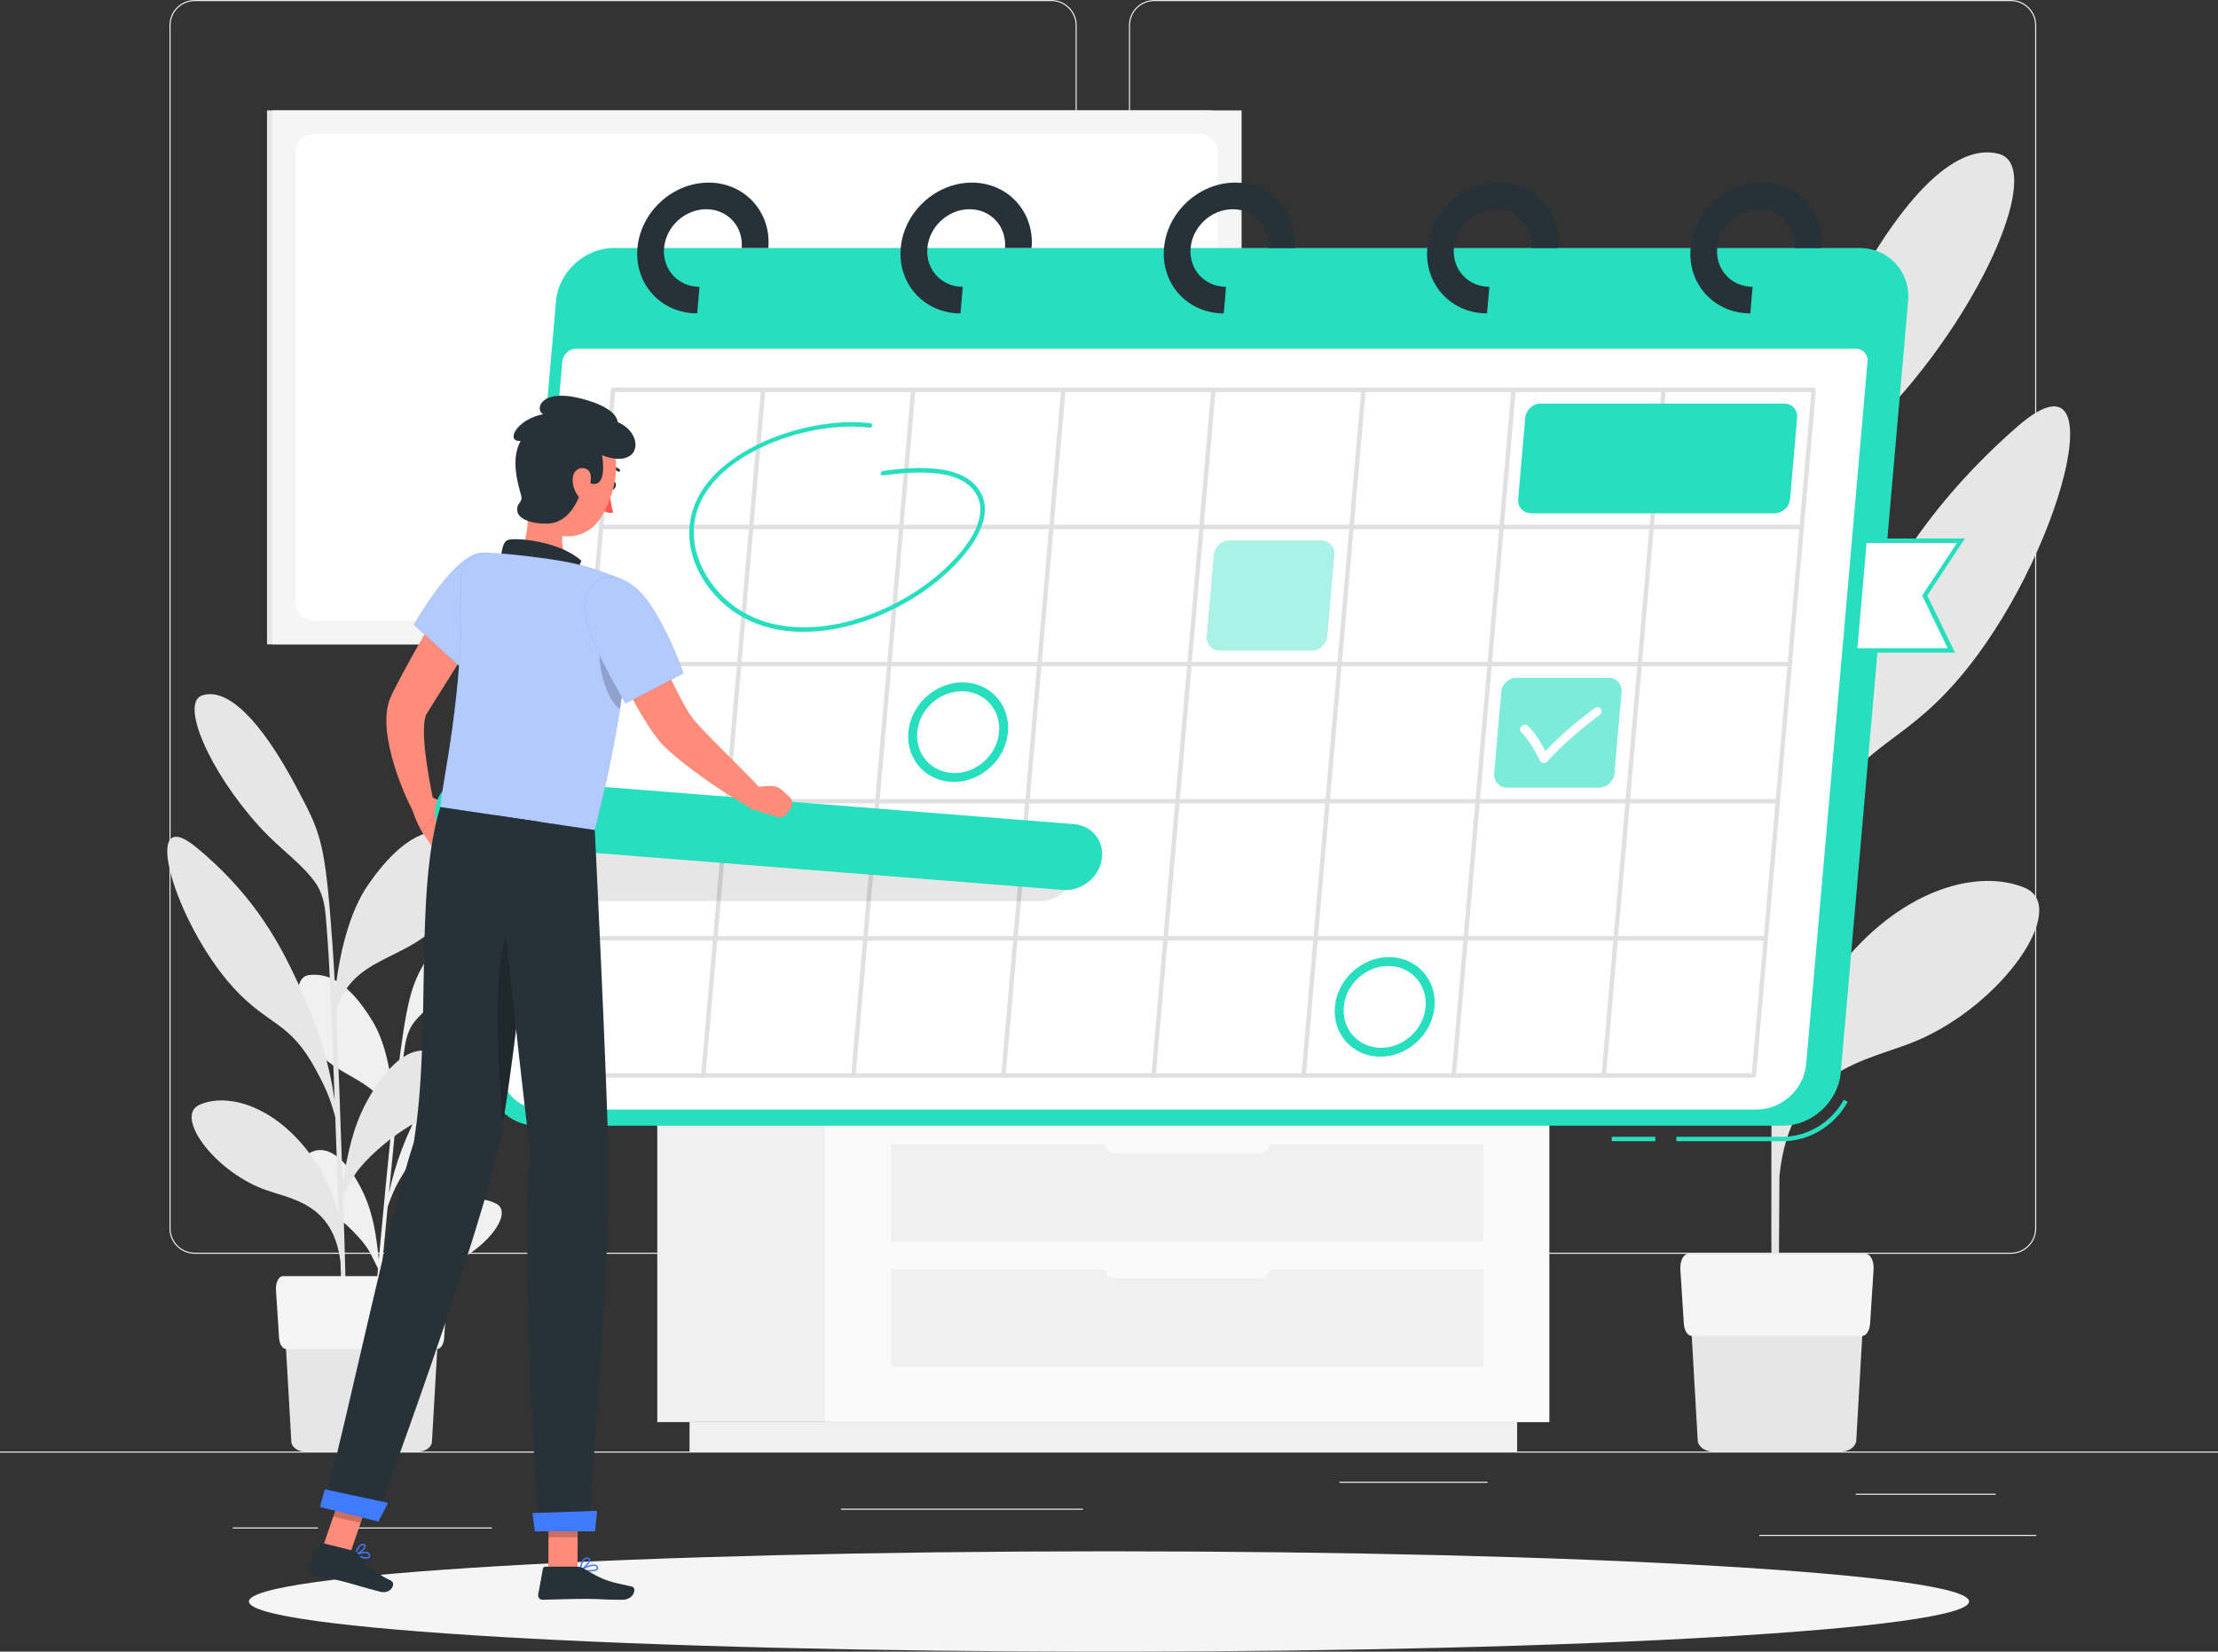 <svg width="701" height="522" viewBox="0 0 701 522" fill="none" xmlns="http://www.w3.org/2000/svg">
<rect x="0" y="0" width="701" height="522" fill="#333333" stroke="none"/>
<g clip-path="url(#clip0_9_4)">
<path d="M701 458.734H0V459.084H701V458.734Z" fill="#EBEBEB"/>
<path d="M332.288 396.253H61.562C57.146 396.253 53.557 392.666 53.557 388.253V7.999C53.557 3.586 57.146 0 61.562 0H332.288C336.705 0 340.294 3.586 340.294 7.999V388.253C340.294 392.666 336.705 396.253 332.288 396.253ZM61.562 0.35C57.342 0.35 53.907 3.783 53.907 7.999V388.253C53.907 392.47 57.342 395.902 61.562 395.902H332.288C336.508 395.902 339.943 392.47 339.943 388.253V7.999C339.943 3.783 336.508 0.35 332.288 0.35H61.562Z" fill="#EBEBEB"/>
<path d="M635.541 396.253H364.814C360.398 396.253 356.809 392.666 356.809 388.253V7.999C356.809 3.586 360.398 0 364.814 0H635.541C639.957 0 643.546 3.586 643.546 7.999V388.253C643.546 392.666 639.957 396.253 635.541 396.253ZM364.814 0.35C360.594 0.35 357.16 3.783 357.16 7.999V388.253C357.16 392.47 360.594 395.902 364.814 395.902H635.541C639.761 395.902 643.196 392.47 643.196 388.253V7.999C643.196 3.783 639.761 0.35 635.541 0.35H364.814Z" fill="#EBEBEB"/>
<path d="M630.76 472.071H586.499V472.421H630.76V472.071Z" fill="#EBEBEB"/>
<path d="M470.146 468.274H423.306V468.625H470.146V468.274Z" fill="#EBEBEB"/>
<path d="M643.546 485.086H556.019V485.436H643.546V485.086Z" fill="#EBEBEB"/>
<path d="M100.509 482.732H73.549V483.082H100.509V482.732Z" fill="#EBEBEB"/>
<path d="M155.468 482.732H113.001V483.082H155.468V482.732Z" fill="#EBEBEB"/>
<path d="M342.284 476.806H265.791V477.156H342.284V476.806Z" fill="#EBEBEB"/>
<path d="M639.943 280.592C625.726 274.638 602.159 280.382 582.643 304.03C573.628 314.957 564.95 330.983 562.594 347.374C562.749 328.658 562.931 308.555 563.127 289.586C566.141 277.174 568.917 271.5 573.208 262.884C587.522 234.137 599.355 237.303 618.801 214.804C651.145 177.372 669.693 106.751 637.503 134.895C608.328 160.406 594.224 185.931 584.41 208.08C571.161 238.004 565.833 258.892 563.225 279.864C563.408 262.044 563.59 245.681 563.73 233.059C564.221 191.885 565.356 178.646 565.553 174.556C566.057 164.651 569.338 158.879 570.235 157.464C577.904 145.43 589.947 137.557 601.738 123.842C629.217 91.901 645.088 52.339 631.853 48.668C618.015 44.844 599.818 62.271 579.615 103.178C568.034 126.63 565.09 132.178 562.749 178.128C562.538 182.121 561.669 197.167 561.248 218.083C557.982 195.598 551.771 173.267 540.919 158.445C520.016 129.88 504.131 127.148 492.536 129.88C480.956 132.612 485.807 162.606 498.873 178.632C518.544 202.756 551.294 197.629 561.024 229.724C560.533 258.065 560.183 293.957 559.987 327.383C556.678 310.124 553.229 295.764 545.63 282.245C531.498 257.112 514.113 246.143 502.154 257.981C494.71 265.336 503.346 285.972 518.922 294.447C534.723 303.049 547.677 314.957 552.696 322.102C553.874 323.769 557.743 330.171 559.959 333.841C559.748 374.65 559.776 410.668 560.127 422.954L562.216 423.08C562.09 419.914 562.188 399.153 562.398 371.68C565.833 337.386 590.074 335.522 605.566 329.008C633.213 317.38 654.145 286.546 639.929 280.592H639.943Z" fill="#E6E6E6"/>
<path d="M541.186 458.734H582.055C584.284 458.734 586.204 457.431 586.653 455.61L589.555 404.98H533.686L536.588 455.61C537.036 457.431 538.957 458.734 541.186 458.734Z" fill="#E6E6E6"/>
<path d="M534.709 422.212H588.532C589.821 422.212 590.901 420.517 591.055 418.275L592.149 401.17C592.317 398.536 591.139 396.239 589.625 396.239H533.601C532.087 396.239 530.909 398.536 531.078 401.17L532.171 418.275C532.311 420.517 533.405 422.212 534.695 422.212H534.709Z" fill="#F5F5F5"/>
<path d="M260.772 349.546H207.734V449.446H260.772V349.546Z" fill="#F0F0F0"/>
<path d="M479.498 449.46H217.927V458.734H479.498V449.46Z" fill="#F0F0F0"/>
<path d="M260.772 449.46H489.677V349.56H260.772V449.46Z" fill="#FAFAFA"/>
<path d="M281.634 392.442H468.829V361.706H281.634V392.442Z" fill="#F0F0F0"/>
<path d="M281.634 431.948H468.829V401.212H281.634V431.948Z" fill="#F0F0F0"/>
<path d="M352.267 357.895H398.196C399.977 357.895 401.421 359.338 401.421 361.117V361.257C401.421 363.037 399.977 364.48 398.196 364.48H352.267C350.486 364.48 349.042 363.037 349.042 361.257V361.117C349.042 359.338 350.486 357.895 352.267 357.895Z" fill="#FAFAFA"/>
<path d="M352.267 397.387H398.196C399.977 397.387 401.421 398.83 401.421 400.61V400.75C401.421 402.529 399.977 403.972 398.196 403.972H352.267C350.486 403.972 349.042 402.529 349.042 400.75V400.61C349.042 398.83 350.486 397.387 352.267 397.387Z" fill="#FAFAFA"/>
<path d="M496.757 340.594H260.786V349.546H496.757V340.594Z" fill="#F0F0F0"/>
<path d="M200.318 349.546H260.772V340.594H200.318V349.546Z" fill="#E6E6E6"/>
<path d="M156.8 380.394C150.743 377.228 140.116 378.867 130.596 388.576C126.194 393.059 121.75 399.811 120.095 406.97C120.881 398.704 121.722 389.822 122.521 381.445C124.329 376.079 125.759 373.67 127.989 370.027C135.405 357.867 140.523 359.716 149.958 350.512C165.674 335.2 176.554 304.688 161.258 315.909C147.392 326.08 140.186 336.825 135.013 346.24C128.017 358.96 124.876 367.996 122.927 377.158C123.685 369.285 124.386 362.07 124.932 356.494C126.713 338.31 127.722 332.51 127.961 330.717C128.563 326.36 130.232 323.937 130.68 323.334C134.522 318.305 140.144 315.279 145.878 309.675C159.239 296.605 167.749 279.723 162.043 277.594C156.071 275.381 147.378 282.385 136.891 299.701C130.877 309.619 129.363 311.959 126.587 332.188C126.348 333.939 125.395 340.566 124.414 349.784C123.825 339.725 121.932 329.625 117.698 322.662C109.552 309.241 102.626 307.434 97.411 308.204C92.182 308.975 93.191 322.41 98.364 329.989C106.131 341.392 120.81 340.37 123.881 354.925C122.591 367.436 121.063 383.28 119.717 398.046C118.904 390.299 117.922 383.812 115.09 377.55C109.805 365.909 102.528 360.403 96.794 365.18C93.233 368.15 96.261 377.592 102.823 381.935C109.482 386.334 114.754 392.092 116.703 395.44C117.151 396.225 118.623 399.195 119.464 400.904C117.824 418.934 116.464 434.848 116.156 440.284L117.067 440.41C117.137 439.009 117.964 429.833 119.1 417.701C121.918 402.683 132.699 402.767 139.793 400.484C152.454 396.393 162.87 383.56 156.814 380.394H156.8Z" fill="#F0F0F0"/>
<path d="M63.006 349.181C70.843 345.651 84.064 348.495 95.308 361.398C100.495 367.352 105.585 376.163 107.127 385.269C106.762 374.832 106.356 363.625 105.963 353.048C104.099 346.169 102.472 343.045 99.949 338.31C91.537 322.494 84.989 324.441 73.801 312.183C55.197 291.785 43.812 252.686 62.179 267.9C78.835 281.685 87.078 295.708 92.882 307.924C100.72 324.413 104 335.985 105.767 347.64C105.402 337.708 105.052 328.588 104.785 321.541C103.888 298.58 103.061 291.225 102.893 288.942C102.458 283.422 100.551 280.256 100.019 279.471C95.56 272.873 88.733 268.67 81.947 261.189C66.146 243.79 56.697 221.963 64.029 219.722C71.684 217.382 82.101 226.824 93.976 249.337C100.79 262.24 102.514 265.294 104.505 290.889C104.673 293.116 105.388 301.494 105.935 313.15C107.421 300.555 110.548 288.017 116.38 279.583C127.61 263.333 136.429 261.581 142.934 262.926C149.439 264.271 147.168 281.082 140.13 290.216C129.531 303.96 111.179 301.592 106.244 319.636C106.945 335.438 107.674 355.444 108.29 374.09C109.875 364.41 111.585 356.354 115.623 348.705C123.124 334.472 132.657 328.097 139.513 334.528C143.775 338.52 139.261 350.162 130.708 355.121C122.03 360.151 114.978 366.987 112.286 371.05C111.655 372.003 109.594 375.617 108.417 377.704C109.146 400.455 109.664 420.545 109.65 427.395L108.487 427.493C108.515 425.728 108.15 414.143 107.618 398.83C105.192 379.764 91.649 379.077 82.9 375.673C67.31 369.593 55.169 352.726 63.02 349.181H63.006Z" fill="#E6E6E6"/>
<path d="M96.163 458.734H132.419C134.396 458.734 136.106 457.571 136.499 455.96L139.078 411.046H89.518L92.097 455.96C92.49 457.571 94.2 458.734 96.177 458.734H96.163Z" fill="#E6E6E6"/>
<path d="M90.415 426.331H138.153C139.303 426.331 140.256 424.832 140.382 422.842L141.364 407.67C141.518 405.345 140.466 403.299 139.134 403.299H89.448C88.102 403.299 87.064 405.345 87.218 407.67L88.2 422.842C88.326 424.832 89.293 426.331 90.429 426.331H90.415Z" fill="#F5F5F5"/>
<path d="M383.068 34.897H84.386V203.653H383.068V34.897Z" fill="#E6E6E6"/>
<path d="M392.406 34.897H85.971V203.653H392.406V34.897Z" fill="#F5F5F5"/>
<path d="M384.947 48.192V190.33C384.947 193.566 382.325 196.186 379.086 196.186L99.289 196.186C96.051 196.186 93.429 193.566 93.429 190.33V48.192C93.429 44.956 96.051 42.336 99.289 42.336L379.086 42.336C382.325 42.336 384.947 44.956 384.947 48.192Z" fill="white"/>
<path d="M350.5 522C500.629 522 622.334 514.9 622.334 506.142C622.334 497.383 500.629 490.283 350.5 490.283C200.37 490.283 78.666 497.383 78.666 506.142C78.666 514.9 200.37 522 350.5 522Z" fill="#F5F5F5"/>
<path d="M563.478 360.669H529.83V359.268H563.478C571.287 359.268 578.844 354.673 582.728 347.556L583.961 348.229C579.839 355.794 571.792 360.669 563.478 360.669Z" fill="#27DEBF"/>
<path d="M523.17 359.268H509.389V360.669H523.17V359.268Z" fill="#27DEBF"/>
<path d="M563.478 355.766H169.796C160.543 355.766 153.631 348.201 154.444 338.955L175.727 95.193C176.54 85.947 184.77 78.382 194.023 78.382H587.704C596.958 78.382 603.87 85.947 603.056 95.193L581.774 338.955C580.961 348.201 572.731 355.766 563.478 355.766Z" fill="#27DEBF"/>
<path d="M555.276 350.666H171.409C163.529 350.666 157.641 344.222 158.328 336.349L177.718 114.288C177.914 112.018 179.919 110.183 182.19 110.183H586.471C588.742 110.183 590.424 112.018 590.228 114.288L570.838 336.349C570.151 344.222 563.141 350.666 555.262 350.666H555.276Z" fill="white"/>
<path d="M220.339 99.046C208.94 99.046 200.472 89.772 201.468 78.382C202.463 66.992 212.543 57.718 223.956 57.718C235.368 57.718 243.822 66.992 242.827 78.382H234.415C235.004 71.615 229.984 66.124 223.213 66.124C216.441 66.124 210.469 71.615 209.88 78.382C209.291 85.134 214.31 90.64 221.082 90.64L220.353 99.046H220.339Z" fill="#263238"/>
<path d="M303.547 99.046C292.149 99.046 283.681 89.772 284.676 78.382C285.672 66.992 295.752 57.718 307.164 57.718C318.577 57.718 327.031 66.992 326.035 78.382H317.623C318.212 71.615 313.193 66.124 306.421 66.124C299.65 66.124 293.677 71.615 293.088 78.382C292.499 85.134 297.518 90.64 304.29 90.64L303.561 99.046H303.547Z" fill="#263238"/>
<path d="M386.756 99.046C375.358 99.046 366.89 89.772 367.885 78.382C368.881 66.992 378.961 57.718 390.373 57.718C401.786 57.718 410.24 66.992 409.244 78.382H400.832C401.421 71.615 396.402 66.124 389.63 66.124C382.859 66.124 376.886 71.615 376.297 78.382C375.708 85.134 380.728 90.64 387.499 90.64L386.77 99.046H386.756Z" fill="#263238"/>
<path d="M469.965 99.046C458.566 99.046 450.098 89.772 451.094 78.382C452.089 66.992 462.169 57.718 473.582 57.718C484.994 57.718 493.448 66.992 492.453 78.382H484.041C484.63 71.615 479.61 66.124 472.839 66.124C466.067 66.124 460.095 71.615 459.506 78.382C458.917 85.134 463.936 90.64 470.708 90.64L469.979 99.046H469.965Z" fill="#263238"/>
<path d="M553.174 99.046C541.775 99.046 533.307 89.772 534.303 78.382C535.298 66.992 545.378 57.718 556.791 57.718C568.203 57.718 576.657 66.992 575.662 78.382H567.25C567.838 71.615 562.819 66.124 556.048 66.124C549.276 66.124 543.303 71.615 542.715 78.382C542.126 85.134 547.145 90.64 553.917 90.64L553.188 99.046H553.174Z" fill="#263238"/>
<path d="M554.267 340.594H174.787C174.395 340.594 174.115 340.286 174.143 339.893L193.056 123.226C193.084 122.833 193.434 122.525 193.813 122.525H573.278C573.671 122.525 573.951 122.833 573.923 123.226L555.01 339.893C554.982 340.286 554.631 340.594 554.253 340.594H554.267ZM175.615 339.193H553.678L572.465 123.926H194.415L175.629 339.193H175.615Z" fill="#E0E0E0"/>
<path d="M558.052 297.263H178.573C178.181 297.263 177.9 296.955 177.928 296.563C177.956 296.17 178.307 295.862 178.685 295.862H558.151C558.543 295.862 558.824 296.17 558.796 296.563C558.767 296.955 558.417 297.263 558.038 297.263H558.052Z" fill="#E0E0E0"/>
<path d="M561.824 253.918H182.358C181.966 253.918 181.685 253.61 181.713 253.218C181.741 252.826 182.092 252.517 182.47 252.517H561.936C562.328 252.517 562.609 252.826 562.581 253.218C562.553 253.61 562.202 253.918 561.824 253.918Z" fill="#E0E0E0"/>
<path d="M565.609 210.588H186.143C185.751 210.588 185.47 210.279 185.499 209.887C185.527 209.495 185.877 209.187 186.256 209.187H565.721C566.113 209.187 566.394 209.495 566.366 209.887C566.338 210.279 565.987 210.588 565.609 210.588Z" fill="#E0E0E0"/>
<path d="M569.394 167.257H189.929C189.537 167.257 189.256 166.949 189.284 166.556C189.312 166.164 189.663 165.856 190.041 165.856H569.507C569.899 165.856 570.18 166.164 570.152 166.556C570.123 166.949 569.773 167.257 569.394 167.257Z" fill="#E0E0E0"/>
<path d="M506.823 340.594C506.431 340.594 506.15 340.286 506.178 339.893L525.091 123.226C525.119 122.833 525.47 122.525 525.848 122.525C526.227 122.525 526.521 122.833 526.493 123.226L507.58 339.893C507.552 340.286 507.202 340.594 506.823 340.594Z" fill="#E0E0E0"/>
<path d="M459.393 340.594C459.001 340.594 458.72 340.286 458.749 339.893L477.662 123.226C477.69 122.833 478.04 122.525 478.419 122.525C478.797 122.525 479.092 122.833 479.064 123.226L460.151 339.893C460.122 340.286 459.772 340.594 459.393 340.594Z" fill="#E0E0E0"/>
<path d="M411.964 340.594C411.571 340.594 411.291 340.286 411.319 339.893L430.232 123.226C430.26 122.833 430.61 122.525 430.989 122.525C431.367 122.525 431.662 122.833 431.634 123.226L412.721 339.893C412.693 340.286 412.342 340.594 411.964 340.594Z" fill="#E0E0E0"/>
<path d="M364.534 340.594C364.142 340.594 363.861 340.286 363.889 339.893L382.802 123.226C382.83 122.833 383.181 122.525 383.559 122.525C383.938 122.525 384.232 122.833 384.204 123.226L365.291 339.893C365.263 340.286 364.913 340.594 364.534 340.594Z" fill="#E0E0E0"/>
<path d="M317.091 340.594C316.698 340.594 316.418 340.286 316.446 339.893L335.359 123.226C335.387 122.833 335.737 122.525 336.116 122.525C336.494 122.525 336.789 122.833 336.761 123.226L317.848 339.893C317.82 340.286 317.469 340.594 317.091 340.594Z" fill="#E0E0E0"/>
<path d="M269.661 340.594C269.268 340.594 268.988 340.286 269.016 339.893L287.929 123.226C287.957 122.833 288.308 122.525 288.686 122.525C289.065 122.525 289.359 122.833 289.331 123.226L270.418 339.893C270.39 340.286 270.04 340.594 269.661 340.594Z" fill="#E0E0E0"/>
<path d="M222.231 340.594C221.839 340.594 221.558 340.286 221.586 339.893L240.499 123.226C240.527 122.833 240.878 122.525 241.256 122.525C241.635 122.525 241.929 122.833 241.901 123.226L222.988 339.893C222.96 340.286 222.61 340.594 222.231 340.594Z" fill="#E0E0E0"/>
<path d="M414.529 205.558H385.55C383.068 205.558 381.246 203.555 381.456 201.075L383.699 175.368C383.909 172.889 386.097 170.885 388.578 170.885H417.557C420.039 170.885 421.862 172.889 421.651 175.368L419.408 201.075C419.198 203.555 417.011 205.558 414.529 205.558Z" fill="#27DEBF"/>
<path opacity="0.6" d="M414.529 205.558H385.55C383.068 205.558 381.246 203.555 381.456 201.075L383.699 175.368C383.909 172.889 386.097 170.885 388.578 170.885H417.557C420.039 170.885 421.862 172.889 421.651 175.368L419.408 201.075C419.198 203.555 417.011 205.558 414.529 205.558Z" fill="white"/>
<path d="M616.726 205.558H586.26L589.275 170.885H619.754L608.3 188.215L616.726 205.558Z" fill="white"/>
<path d="M617.861 206.259H585.489L588.644 170.185H621.016L609.113 188.215L617.875 206.245L617.861 206.259ZM587.017 204.858H615.576L607.501 188.229L618.492 171.6H589.934L587.031 204.872L587.017 204.858Z" fill="#27DEBF"/>
<path d="M505.337 248.889H476.357C473.876 248.889 472.053 246.886 472.264 244.406L474.507 218.699C474.717 216.219 476.904 214.216 479.386 214.216H508.365C510.847 214.216 512.669 216.219 512.459 218.699L510.216 244.406C510.005 246.886 507.818 248.889 505.337 248.889Z" fill="#27DEBF"/>
<path opacity="0.4" d="M505.337 248.889H476.357C473.876 248.889 472.053 246.886 472.264 244.406L474.507 218.699C474.717 216.219 476.904 214.216 479.386 214.216H508.365C510.847 214.216 512.669 216.219 512.459 218.699L510.216 244.406C510.005 246.886 507.818 248.889 505.337 248.889Z" fill="white"/>
<path d="M560.87 162.214H483.915C481.433 162.214 479.61 160.21 479.821 157.731L482.064 132.024C482.274 129.544 484.461 127.541 486.943 127.541H563.899C566.38 127.541 568.203 129.544 567.993 132.024L565.749 157.731C565.539 160.21 563.352 162.214 560.87 162.214Z" fill="#27DEBF"/>
<path d="M253.93 199.688C242.238 199.688 232.494 195.556 225.596 187.64C216.721 177.456 215.375 164.819 222.105 154.663C232.059 139.603 258.052 131.561 275.142 133.789C275.521 133.845 275.759 134.195 275.675 134.573C275.591 134.951 275.213 135.218 274.834 135.176C258.164 133.004 232.9 140.765 223.254 155.349C215.67 166.837 220.058 179.053 226.689 186.66C235.957 197.293 248.603 198.778 257.575 198.147C274.666 196.957 293.397 187.192 304.164 173.869C307.178 170.143 311.805 162.984 308.973 156.988C304.781 148.12 290.789 148.723 279.068 150.236C278.69 150.292 278.353 150.011 278.339 149.633C278.325 149.255 278.619 148.905 279.012 148.849C286.835 147.84 305.145 145.472 310.263 156.302C313.417 162.97 308.468 170.689 305.243 174.682C294.21 188.341 275.044 198.329 257.561 199.548C256.342 199.632 255.122 199.674 253.944 199.674L253.93 199.688Z" fill="#27DEBF"/>
<path d="M487.868 241.156C487.868 241.156 487.784 241.156 487.742 241.156C487.293 241.114 486.901 240.862 486.705 240.455C484.602 236.155 482.793 233.381 480.83 231.447C480.297 230.929 480.34 230.047 480.9 229.472C481.475 228.898 482.358 228.856 482.891 229.374C484.784 231.237 486.508 233.731 488.401 237.359C492.887 232.708 498.117 228.155 504.005 223.798C504.65 223.308 505.533 223.42 505.954 224.023C506.389 224.625 506.206 225.508 505.562 225.984C499.21 230.691 493.63 235.622 488.99 240.652C488.695 240.974 488.289 241.156 487.868 241.156Z" fill="white"/>
<path d="M436.26 333.953C427.582 333.953 421.133 326.893 421.89 318.221C422.647 309.549 430.33 302.489 439.008 302.489C447.687 302.489 454.136 309.549 453.379 318.221C452.622 326.893 444.939 333.953 436.26 333.953ZM438.756 305.29C431.62 305.29 425.311 311.09 424.694 318.221C424.077 325.352 429.377 331.152 436.499 331.152C443.621 331.152 449.944 325.352 450.561 318.221C451.178 311.09 445.878 305.29 438.756 305.29Z" fill="#27DEBF"/>
<path d="M301.458 247.124C292.78 247.124 286.331 240.063 287.088 231.391C287.845 222.72 295.528 215.659 304.206 215.659C312.885 215.659 319.334 222.72 318.577 231.391C317.82 240.063 310.137 247.124 301.458 247.124ZM303.954 218.461C296.818 218.461 290.509 224.261 289.892 231.391C289.275 238.522 294.574 244.322 301.697 244.322C308.819 244.322 315.142 238.522 315.759 231.391C316.376 224.261 311.076 218.461 303.954 218.461Z" fill="#27DEBF"/>
<path opacity="0.1" d="M328.825 284.795H183.157C177.381 284.795 173.048 280.06 173.553 274.288C174.058 268.516 179.203 263.781 184.979 263.781H330.647C336.423 263.781 340.756 268.516 340.251 274.288C339.746 280.06 334.601 284.795 328.825 284.795Z" fill="black"/>
<path d="M135.138 251.397L140.606 253.75L133.274 262.73C133.274 262.73 131.241 259.312 130.302 255.656C129.909 254.128 130.806 252.559 132.334 252.153L135.138 251.411V251.397Z" fill="#FF8B7B"/>
<path d="M143.116 263.389L139.835 267.031C138.77 268.208 136.877 268.082 135.98 266.765L133.26 262.73L140.592 253.75L143.55 260.811C143.915 261.679 143.747 262.688 143.116 263.389Z" fill="#FF8B7B"/>
<path d="M335.975 281.264L146.368 266.261C140.606 265.798 136.667 260.755 137.634 255.025C138.587 249.309 144.097 244.994 149.859 245.457L339.466 260.461C345.228 260.923 349.168 265.966 348.2 271.696C347.247 277.412 341.737 281.727 335.975 281.264Z" fill="#27DEBF"/>
<path d="M202.182 192.852C204.551 198.189 206.977 203.667 209.444 209.005C211.898 214.314 214.421 219.722 217.141 224.345C217.814 225.479 218.501 226.516 219.062 227.203C219.903 228.197 220.843 229.22 221.796 230.271C223.745 232.358 225.82 234.445 227.909 236.547C232.101 240.736 236.363 244.994 240.513 249.337L236.265 254.815C230.923 251.747 225.82 248.427 220.843 244.812C218.347 243.005 215.894 241.128 213.468 239.083C212.248 238.074 211.043 236.967 209.809 235.776C208.323 234.263 207.271 232.82 206.29 231.447C202.49 225.942 199.658 220.534 196.854 215.015C194.106 209.495 191.611 203.975 189.27 198.245L202.168 192.838L202.182 192.852Z" fill="#FF8B7B"/>
<path d="M155.818 192.053C152.636 197.251 149.369 202.476 146.102 207.646L136.358 223.168L135.167 225.101L135.012 225.339L134.942 225.451V225.479C134.942 225.479 134.886 225.536 134.858 225.564C134.802 225.62 134.746 225.802 134.676 225.9C134.424 226.53 134.185 227.623 134.073 228.814C133.877 231.237 134.017 234.081 134.311 236.939C134.928 242.669 136.05 248.693 137.256 254.535L130.764 256.944C127.82 251.159 125.465 245.303 123.768 238.9C122.955 235.678 122.254 232.386 122.128 228.632C122.086 226.74 122.128 224.737 122.731 222.397C122.927 221.781 123.067 221.207 123.348 220.562L123.782 219.596L123.965 219.217L124.105 218.951L125.17 216.85C128.044 211.26 131.073 205.81 134.213 200.431C137.354 195.051 140.592 189.77 144.027 184.53L155.832 192.039L155.818 192.053Z" fill="#FF8B7B"/>
<path d="M192.915 153.192C192.649 153.892 192.803 154.606 193.252 154.789C193.7 154.971 194.275 154.564 194.541 153.864C194.808 153.164 194.654 152.449 194.205 152.267C193.756 152.085 193.181 152.491 192.915 153.192Z" fill="#263238"/>
<path d="M192.746 154.578C192.746 154.578 192.817 159.258 193.812 161.919C192.172 162.564 190.293 161.177 190.293 161.177L192.746 154.578Z" fill="#FF5652"/>
<path d="M195.48 149.101C195.396 149.101 195.312 149.045 195.242 148.989C195.186 148.947 194.008 147.868 192.186 148.33C191.947 148.386 191.709 148.246 191.653 148.008C191.597 147.77 191.737 147.532 191.975 147.476C194.289 146.901 195.789 148.288 195.845 148.344C196.013 148.512 196.027 148.779 195.859 148.961C195.761 149.073 195.607 149.115 195.48 149.087V149.101Z" fill="#263238"/>
<path d="M167.356 154.578C166.487 162.115 167.917 171.614 162.758 175.396C162.758 175.396 163.837 182.471 176.245 184.32C189.887 186.352 183.507 178.478 183.507 178.478C176.259 175.578 177.058 170.059 178.923 165.043L167.342 154.578H167.356Z" fill="#FF8B7B"/>
<path d="M158.356 180.131C158.187 176.657 158.37 171.404 160.515 170.647C162.87 169.821 176.792 170.927 183.774 177.246C181.152 182.191 181.39 187.416 181.39 187.416L158.356 180.131Z" fill="#263238"/>
<path d="M115.763 492.595C114.557 492.595 112.791 491.894 112.132 491.558C112.062 491.516 112.006 491.432 112.02 491.348C112.02 491.264 112.076 491.194 112.16 491.152C112.272 491.11 115.09 490.031 116.338 490.647C116.632 490.787 116.829 491.012 116.913 491.32C117.081 491.88 116.885 492.188 116.702 492.342C116.492 492.525 116.156 492.595 115.763 492.595ZM112.805 491.39C114.095 491.95 115.931 492.398 116.422 492.006C116.464 491.964 116.618 491.852 116.492 491.446C116.436 491.264 116.324 491.138 116.142 491.04C115.399 490.675 113.772 491.068 112.805 491.39Z" fill="#407BFF"/>
<path d="M112.244 491.586C112.244 491.586 112.132 491.558 112.089 491.516C112.033 491.46 112.019 491.376 112.033 491.306C112.061 491.194 112.833 488.644 114.052 488.042C114.375 487.887 114.697 487.859 115.02 487.986C115.524 488.182 115.58 488.532 115.566 488.728C115.51 489.779 113.309 491.292 112.3 491.572C112.286 491.572 112.258 491.572 112.244 491.572V491.586ZM114.599 488.35C114.487 488.35 114.361 488.378 114.249 488.434C113.519 488.798 112.903 490.171 112.594 491.012C113.646 490.549 115.104 489.344 115.132 488.714C115.132 488.644 115.132 488.504 114.865 488.392C114.781 488.364 114.683 488.336 114.599 488.336V488.35Z" fill="#407BFF"/>
<path d="M186.241 496.671C185.134 496.671 183.998 496.531 183.409 496.419C183.325 496.405 183.255 496.335 183.241 496.237C183.227 496.153 183.269 496.055 183.339 496.013C183.802 495.747 187.896 493.393 188.891 495.018C189.171 495.466 189.073 495.789 188.933 495.985C188.569 496.517 187.419 496.671 186.241 496.671ZM184.096 496.083C185.835 496.321 188.162 496.293 188.569 495.733C188.597 495.677 188.695 495.55 188.513 495.242C187.952 494.318 185.456 495.368 184.096 496.083Z" fill="#407BFF"/>
<path d="M183.437 496.419C183.437 496.419 183.353 496.419 183.311 496.377C183.255 496.335 183.213 496.265 183.213 496.181C183.213 496.069 183.367 493.589 184.503 492.623C184.853 492.328 185.26 492.202 185.708 492.244C186.325 492.3 186.508 492.623 186.55 492.875C186.732 493.939 184.629 495.887 183.521 496.391C183.493 496.391 183.465 496.405 183.437 496.405V496.419ZM185.554 492.679C185.274 492.679 185.036 492.777 184.811 492.959C184.068 493.589 183.802 495.088 183.704 495.803C184.811 495.13 186.241 493.589 186.129 492.945C186.129 492.889 186.087 492.721 185.68 492.679C185.638 492.679 185.596 492.679 185.554 492.679Z" fill="#407BFF"/>
<path d="M173.301 496.195H182.526L182.624 474.831H173.385L173.301 496.195Z" fill="#FF8B7B"/>
<path d="M101.799 489.583L110.449 491.586L117.712 470.46L109.061 468.457L101.799 489.583Z" fill="#FF8B7B"/>
<path d="M111.795 490.143L101.743 487.621C101.378 487.523 101 487.705 100.846 488.041L97.383 495.62C97.018 496.405 97.509 497.358 98.35 497.554C101.869 498.38 103.622 498.59 108.052 499.711C110.772 500.398 116.324 502.093 120.081 503.031C123.754 503.956 125.114 500.356 123.656 499.627C117.081 496.377 114.922 493.617 113.141 491.067C112.819 490.605 112.342 490.283 111.809 490.143H111.795Z" fill="#263238"/>
<path d="M182.428 495.13H172.348C171.969 495.13 171.661 495.396 171.591 495.761L170.09 503.956C169.936 504.811 170.609 505.609 171.478 505.595C175.11 505.539 180.353 505.315 184.924 505.315C190.265 505.315 190.377 505.609 196.644 505.609C200.43 505.609 201.341 501.785 199.743 501.434C192.466 499.851 191.078 499.683 184.699 495.845C183.998 495.424 183.241 495.13 182.442 495.13H182.428Z" fill="#263238"/>
<path d="M151.949 174.766C143.172 175.466 130.792 197.461 130.792 197.461L146.691 211.848C146.691 211.848 154.206 203.667 160.164 194.141C166.417 184.166 160.921 174.051 151.949 174.766Z" fill="#407BFF"/>
<path opacity="0.6" d="M151.949 174.766C143.172 175.466 130.792 197.461 130.792 197.461L146.691 211.848C146.691 211.848 154.206 203.667 160.164 194.141C166.417 184.166 160.921 174.051 151.949 174.766Z" fill="white"/>
<path opacity="0.2" d="M156.435 190.624L145.934 211.162L146.677 211.848C146.677 211.848 150.743 207.407 155.271 201.285L156.435 190.638V190.624Z" fill="black"/>
<path d="M195.929 224.079C194.345 234.249 191.85 246.83 187.994 262.324L139.148 255.067C139.597 248.076 147.07 216.822 145.598 183.312C145.387 178.59 149.201 174.668 153.926 174.78C156.337 174.836 159.001 174.962 161.594 175.228C167.861 175.859 176.918 176.993 182.344 178.31C189.508 180.047 196.112 182.947 196.112 182.947C196.112 182.947 199.617 188.089 197.724 209.481C197.345 213.698 196.771 218.545 195.915 224.107L195.929 224.079Z" fill="#407BFF"/>
<path opacity="0.6" d="M195.929 224.079C194.345 234.249 191.85 246.83 187.994 262.324L139.148 255.067C139.597 248.076 147.07 216.822 145.598 183.312C145.387 178.59 149.201 174.668 153.926 174.78C156.337 174.836 159.001 174.962 161.594 175.228C167.861 175.859 176.918 176.993 182.344 178.31C189.508 180.047 196.112 182.947 196.112 182.947C196.112 182.947 199.617 188.089 197.724 209.481C197.345 213.698 196.771 218.545 195.915 224.107L195.929 224.079Z" fill="white"/>
<path opacity="0.2" d="M195.929 224.079C191.962 221.571 188.246 210.041 189.915 204.003L197.738 209.467C197.359 213.684 196.785 218.531 195.929 224.093V224.079Z" fill="black"/>
<path d="M184.952 189.167C182.428 197.573 197.71 222.327 197.71 222.327L215.978 212.787C215.978 212.787 211.828 200.319 205.253 190.722C197.92 180.005 187.784 179.683 184.952 189.153V189.167Z" fill="#407BFF"/>
<path opacity="0.6" d="M184.952 189.167C182.428 197.573 197.71 222.327 197.71 222.327L215.978 212.787C215.978 212.787 211.828 200.319 205.253 190.722C197.92 180.005 187.784 179.683 184.952 189.153V189.167Z" fill="white"/>
<path opacity="0.2" d="M182.61 474.845L182.568 485.856H173.329L173.385 474.845H182.61Z" fill="black"/>
<path opacity="0.2" d="M109.061 468.457L117.712 470.46L113.954 481.345L105.318 479.356L109.061 468.457Z" fill="black"/>
<path d="M170.553 142.166C167.875 150.95 165.87 155.937 168.506 162.115C172.46 171.404 184.335 171.81 189.536 164.105C194.219 157.156 197.808 143.959 190.812 137.109C183.928 130.356 173.231 133.382 170.567 142.166H170.553Z" fill="#FF8B7B"/>
<path d="M184.671 151.833C183.62 156.33 180.886 164.441 174.142 165.38C170.399 165.898 164.146 164.791 163.557 161.765C162.968 158.725 165.309 159.145 164.721 156.666C164.132 154.186 161.061 145.528 164.552 139.35C159.701 139.757 163.038 132.584 171.731 130.889C169.039 129.838 170.329 122.525 183.76 125.986C190.041 127.597 194.709 130.076 195.27 133.438C200.99 135.848 202.49 141.914 198.943 144.142C195.508 146.285 190.279 143.847 190.279 143.847C190.279 143.847 192.704 156.75 184.657 151.847L184.671 151.833Z" fill="#263238"/>
<path d="M181.012 151.132C180.844 153.262 181.629 155.349 182.736 156.764C184.405 158.879 184.966 158.907 185.653 156.54C186.269 154.41 187.812 149.647 185.582 148.372C183.381 147.126 181.194 148.695 180.998 151.132H181.012Z" fill="#FF8B7B"/>
<path d="M170.665 259.746C170.665 259.746 163.08 332.062 158.356 358.47C153.182 387.385 118.707 480.406 118.707 480.406L102.304 476.288C110.744 444.108 123.179 384.065 130.764 361.089C136.484 326.164 130.792 282.273 139.148 255.067L170.665 259.746Z" fill="#263238"/>
<path d="M122.605 474.971C122.675 474.985 119.576 480.897 119.576 480.897L101.126 476.274L102.654 470.684L122.605 474.971Z" fill="#407BFF"/>
<path opacity="0.2" d="M165.982 287.947C166.543 287.835 167.076 287.821 167.581 287.905C165.141 309.507 161.706 338.38 158.972 354.883C156.715 330.885 154.598 290.188 165.982 287.947Z" fill="black"/>
<path d="M187.98 262.324C187.98 262.324 191.807 339.627 192.368 367.744C192.943 396.995 185.933 483.727 185.933 483.727H170.301C170.301 483.727 164.398 403.313 167.581 364.087C163.809 334.206 155.888 257.575 155.888 257.575L187.994 262.338L187.98 262.324Z" fill="#263238"/>
<path d="M244.438 248.455C242.209 248.259 239.209 248.567 236.952 249.519L235.816 251.397C234.849 252.994 235.634 255.067 237.414 255.641L242.896 257.393L245.574 258.205C246.738 258.555 247.985 258.135 248.7 257.14L249.85 255.543C250.691 254.381 250.509 252.756 249.443 251.803L246.976 249.575C246.275 248.945 245.392 248.553 244.452 248.469L244.438 248.455Z" fill="#FF8B7B"/>
<path d="M188.695 477.492C188.765 477.492 188.064 483.979 188.064 483.979H169.039L168.296 478.193L188.681 477.492H188.695Z" fill="#407BFF"/>
</g>
<defs>
<clipPath id="clip0_9_4">
<rect width="701" height="522" fill="white"/>
</clipPath>
</defs>
</svg>

